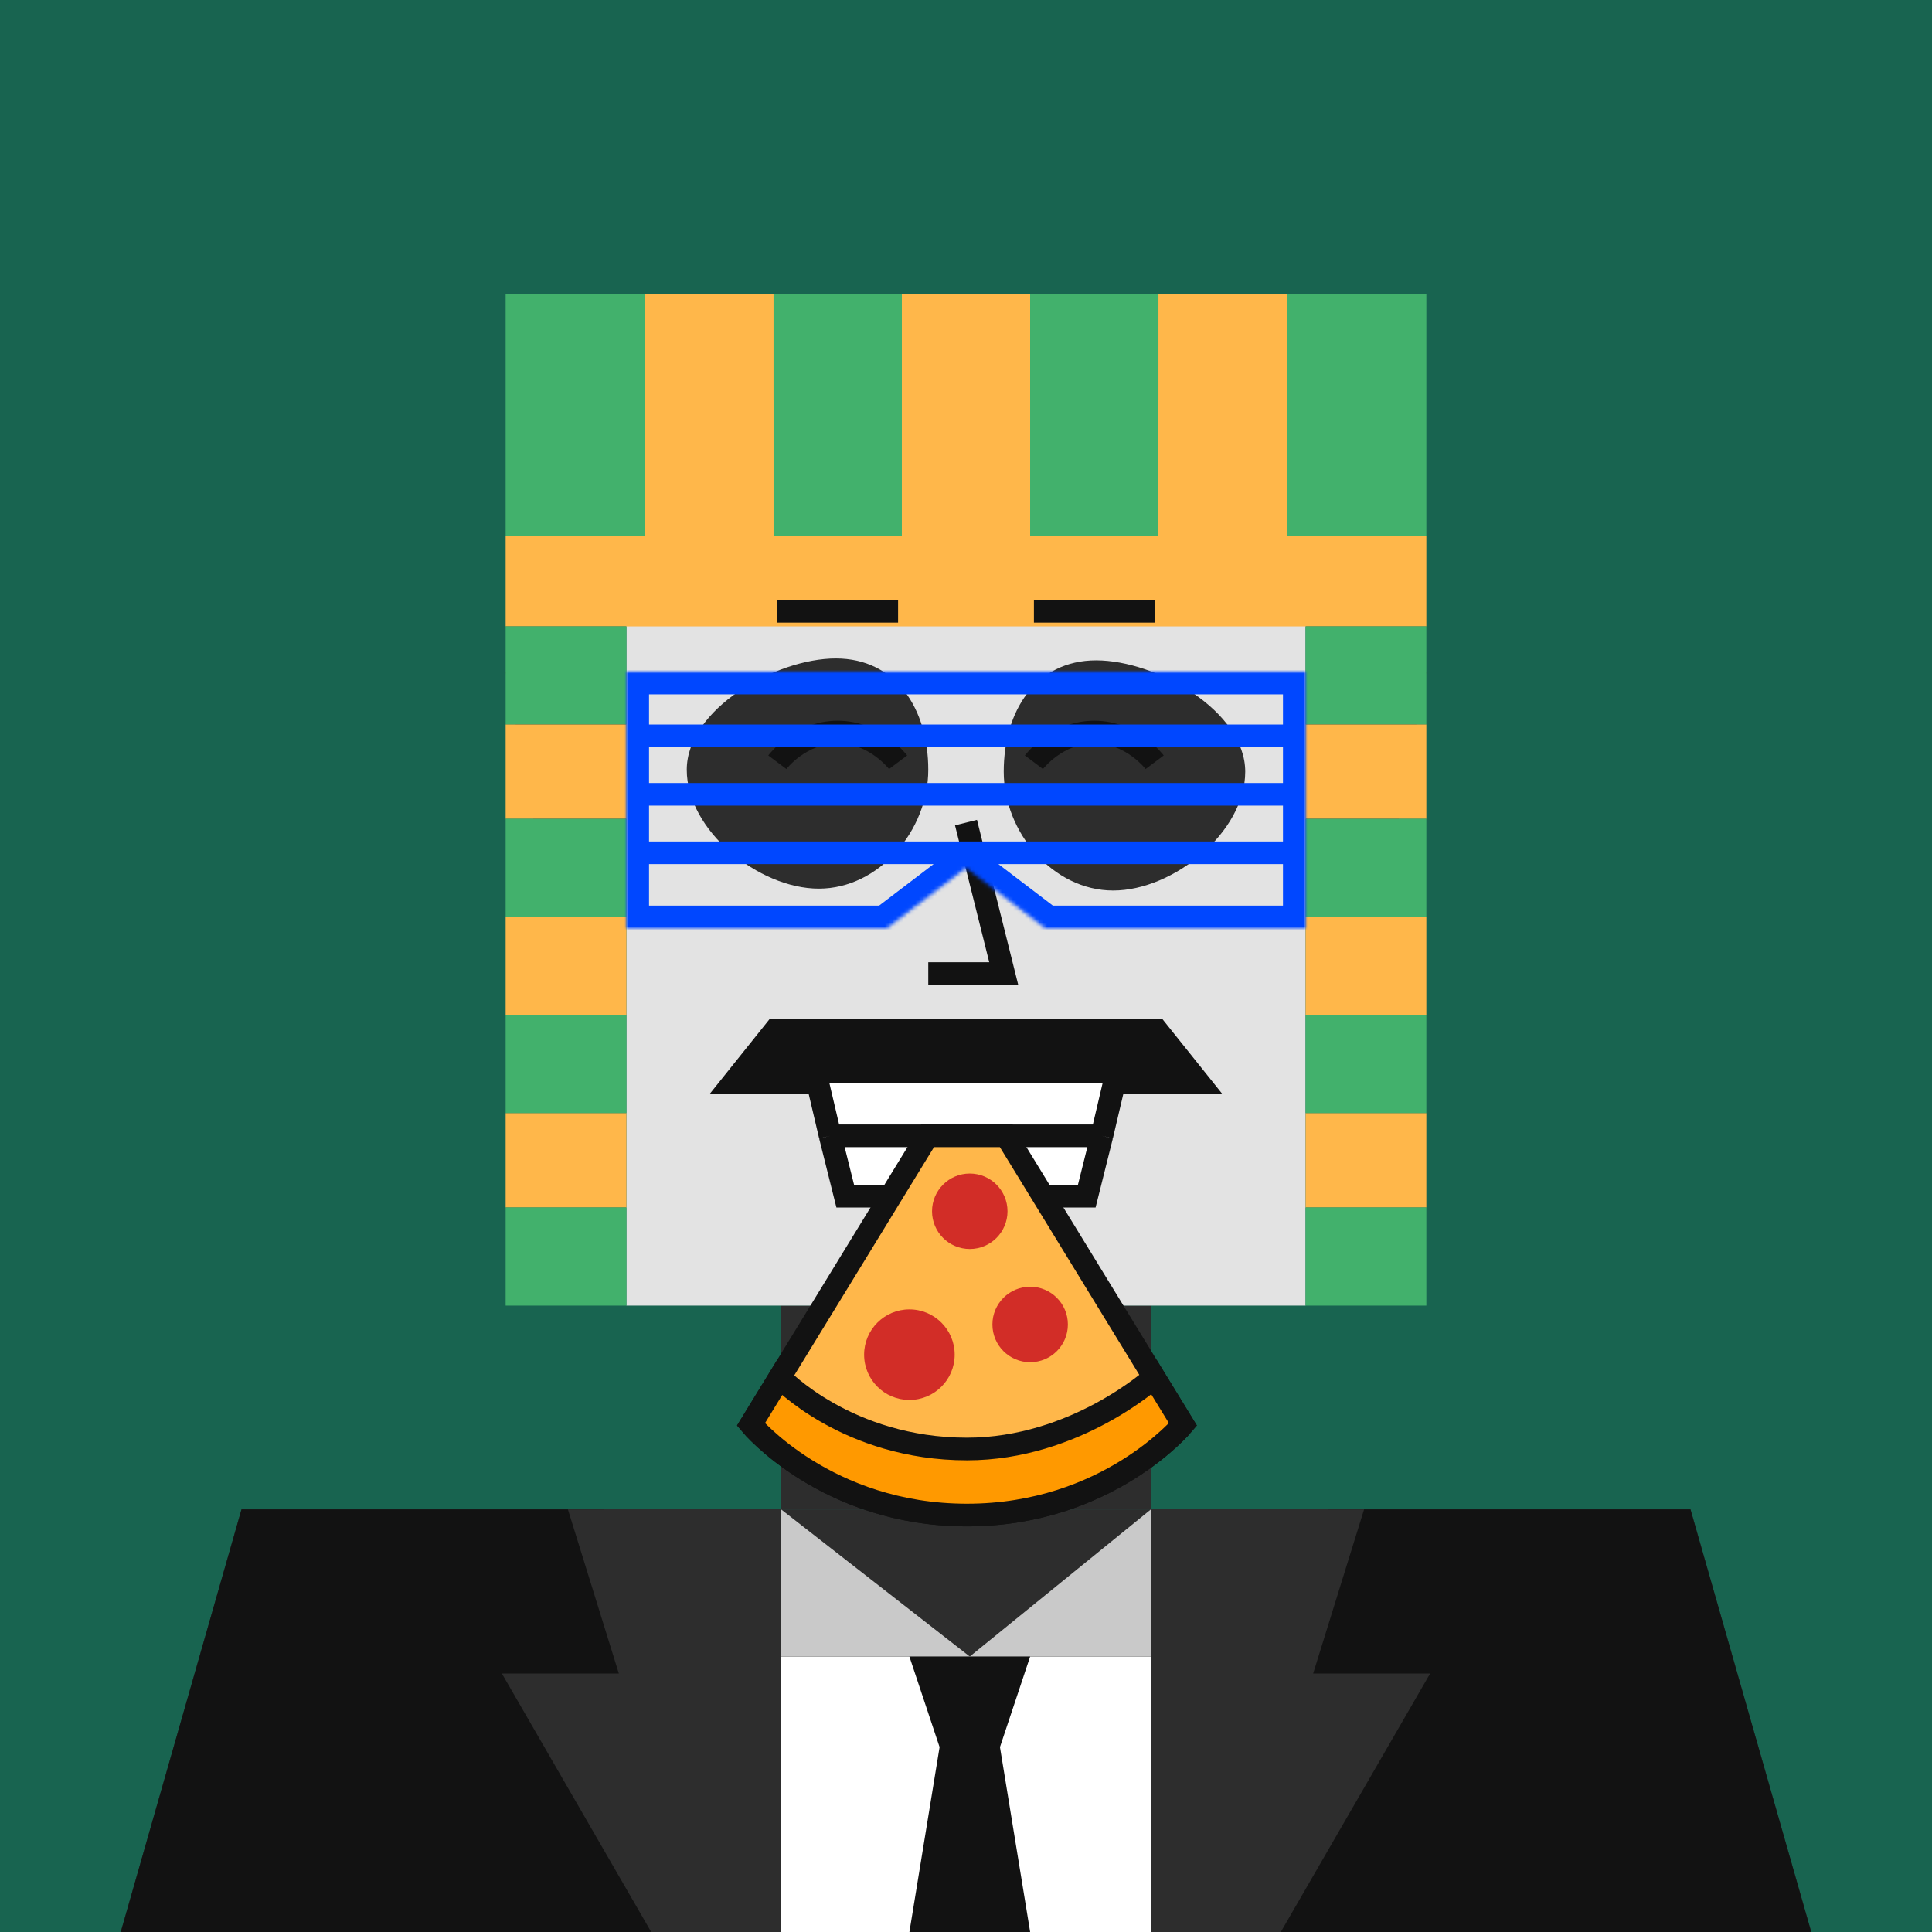 <svg xmlns="http://www.w3.org/2000/svg" width="512" height="512" fill="none"><rect width="512" height="512" fill="#186450 "/><g skin='7'><path fill="#2D2D2D" d="M134 178h32v64h-20l-12-64ZM378 178h-32v64h20l12-64ZM64 400h384l32 112H32l32-112Z"/><path fill="#E3E3E3" d="M136 456h240v56H136z"/><path fill="#2D2D2D" d="M207 346h98v54h-98z"/><path fill="#E3E3E3" d="M166 106h180v240H166z"/><path fill="#2D2D2D" d="M246 204c0 16.016-12.984 31.5-29 31.5s-35-15.484-35-31.5 23.484-29.5 39.5-29.5S246 187.984 246 204ZM266 204.5c0 16.016 12.984 31.5 29 31.5s35-15.484 35-31.5-23.484-29.5-39.5-29.5-24.5 13.484-24.5 29.5Z"/></g><g hair='40'><path fill="#FFB74A" d="M134 166h244v-24H134z"/><path fill="#42B16C" d="M134 192h32v-26h-32zM134 142h37V78h-37z"/><path fill="#FFB74A" d="M171 142h34V78h-34z"/><path fill="#42B16C" d="M205 142h34V78h-34z"/><path fill="#FFB74A" d="M239 142h34V78h-34z"/><path fill="#42B16C" d="M273 142h34V78h-34z"/><path fill="#FFB74A" d="M307 142h34V78h-34z"/><path fill="#42B16C" d="M341 142h37V78h-37z"/><path fill="#FFB74A" d="M134 217h32v-25h-32z"/><path fill="#42B16C" d="M134 243h32v-26h-32z"/><path fill="#FFB74A" d="M134 269h32v-26h-32z"/><path fill="#42B16C" d="M134 295h32v-26h-32z"/><path fill="#FFB74A" d="M134 320h32v-25h-32z"/><path fill="#42B16C" d="M134 346h32v-26h-32zM346 192h32v-26h-32z"/><path fill="#FFB74A" d="M346 217h32v-25h-32z"/><path fill="#42B16C" d="M346 243h32v-26h-32z"/><path fill="#FFB74A" d="M346 269h32v-26h-32z"/><path fill="#42B16C" d="M346 295h32v-26h-32z"/><path fill="#FFB74A" d="M346 320h32v-25h-32z"/><path fill="#42B16C" d="M346 346h32v-26h-32z"/></g><g dress='5'><g clip-path="url(#a)"><path fill="#121212" d="M64 400h96s0 72 96 72 96-72 96-72h96l32 112H32l32-112Z"/><path fill="#2D2D2D" d="M150.5 400H207v133.5h-22l-52-90h31L150.5 400ZM361.5 400H305v133.5h22l52-90h-31l13.5-43.5Z"/><path fill="#fff" d="M207 512h98v-73h-98v73Z"/><path fill="#C9C9C9" d="M207 439v-39l50 39h-50ZM305 439v-39l-48 39h48Z"/><path fill="#121212" d="M241 439h32l-8 24h-16l-8-24ZM241 512h32l-8-49h-16l-8 49Z"/></g><defs><clipPath id="a"><path fill="#fff" d="M0 0h512v512H0z"/></clipPath></defs></g><g beard='2'><path d="M204 270H308L324 290H188L204 270Z" fill="#121212"/></g><g face='34'><path d="M206 162H238" stroke="#121212" stroke-width="6"/><path d="M206 202C206 202 212 194 222 194C232 194 238 202 238 202" stroke="#121212" stroke-width="6"/><path d="M274 202C274 202 280 194 290 194C300 194 306 202 306 202" stroke="#121212" stroke-width="6"/><path d="M274 162H306" stroke="#121212" stroke-width="6"/><path d="M216 284H296L292 301L288 317H224L220 301L216 284Z" fill="white"/><path d="M220 301L224 317H288L292 301M220 301L216 284H296L292 301M220 301H292" stroke="#121212" stroke-width="6"/><path d="M256 218L266 258H246" stroke="#121212" stroke-width="6"/><path d="M256.25 401.5C219 401.5 199 377.5 199 377.5L245.841 301H266.659L313.5 377.5C313.5 377.5 293.5 401.5 256.25 401.5Z" fill="#FFB74A" stroke="#121212" stroke-width="6"/><path d="M256.25 401.5C219 401.5 199 377.5 199 377.5L206.654 365C206.654 365 224.5 384 256.25 384C285 384 305.846 365 305.846 365L313.5 377.5C313.5 377.5 293.5 401.5 256.25 401.5Z" fill="#FF9900" stroke="#121212" stroke-width="6"/><circle cx="241" cy="359" r="12" fill="#D22D27"/><circle cx="257" cy="321" r="10" fill="#D22D27"/><circle cx="273" cy="351" r="10" fill="#D22D27"/></g><g glass='14'><mask id="a" fill="#fff"><path d="m256 230-21 16h-69v-68h180v68h-69l-21-16Z"/></mask><path fill="#0047FF" d="M166 198h180v-6H166v6Zm0 15.5h180v-6H166v6Zm0 15.5h180v-6H166v6Zm90 1 3.636-4.773a6 6 0 0 0-7.272 0L256 230Zm-21 16v6h2.025l1.611-1.227L235 246Zm-69 0h-6v6h6v-6Zm180 0v6h6v-6h-6Zm-69 0-3.636 4.773 1.611 1.227H277v-6Zm-111-68v-6h-6v6h6Zm180 0h6v-6h-6v6Zm-93.636 47.227-21 16 7.272 9.546 21-16-7.272-9.546ZM235 240h-69v12h69v-12Zm111 0h-69v12h69v-12Zm-65.364 1.227-21-16-7.272 9.546 21 16 7.272-9.546ZM172 195v-17h-12v17h12Zm168-17v17h12v-17h-12Zm-168 32.5V195h-12v15.5h12ZM340 195v15.5h12V195h-12Zm-168 51v-20h-12v20h12Zm0-20v-15.5h-12V226h12Zm168-15.5V226h12v-15.5h-12Zm0 15.5v20h12v-20h-12Zm-174-42h180v-12H166v12Z" mask="url(#a)"/></g></svg>